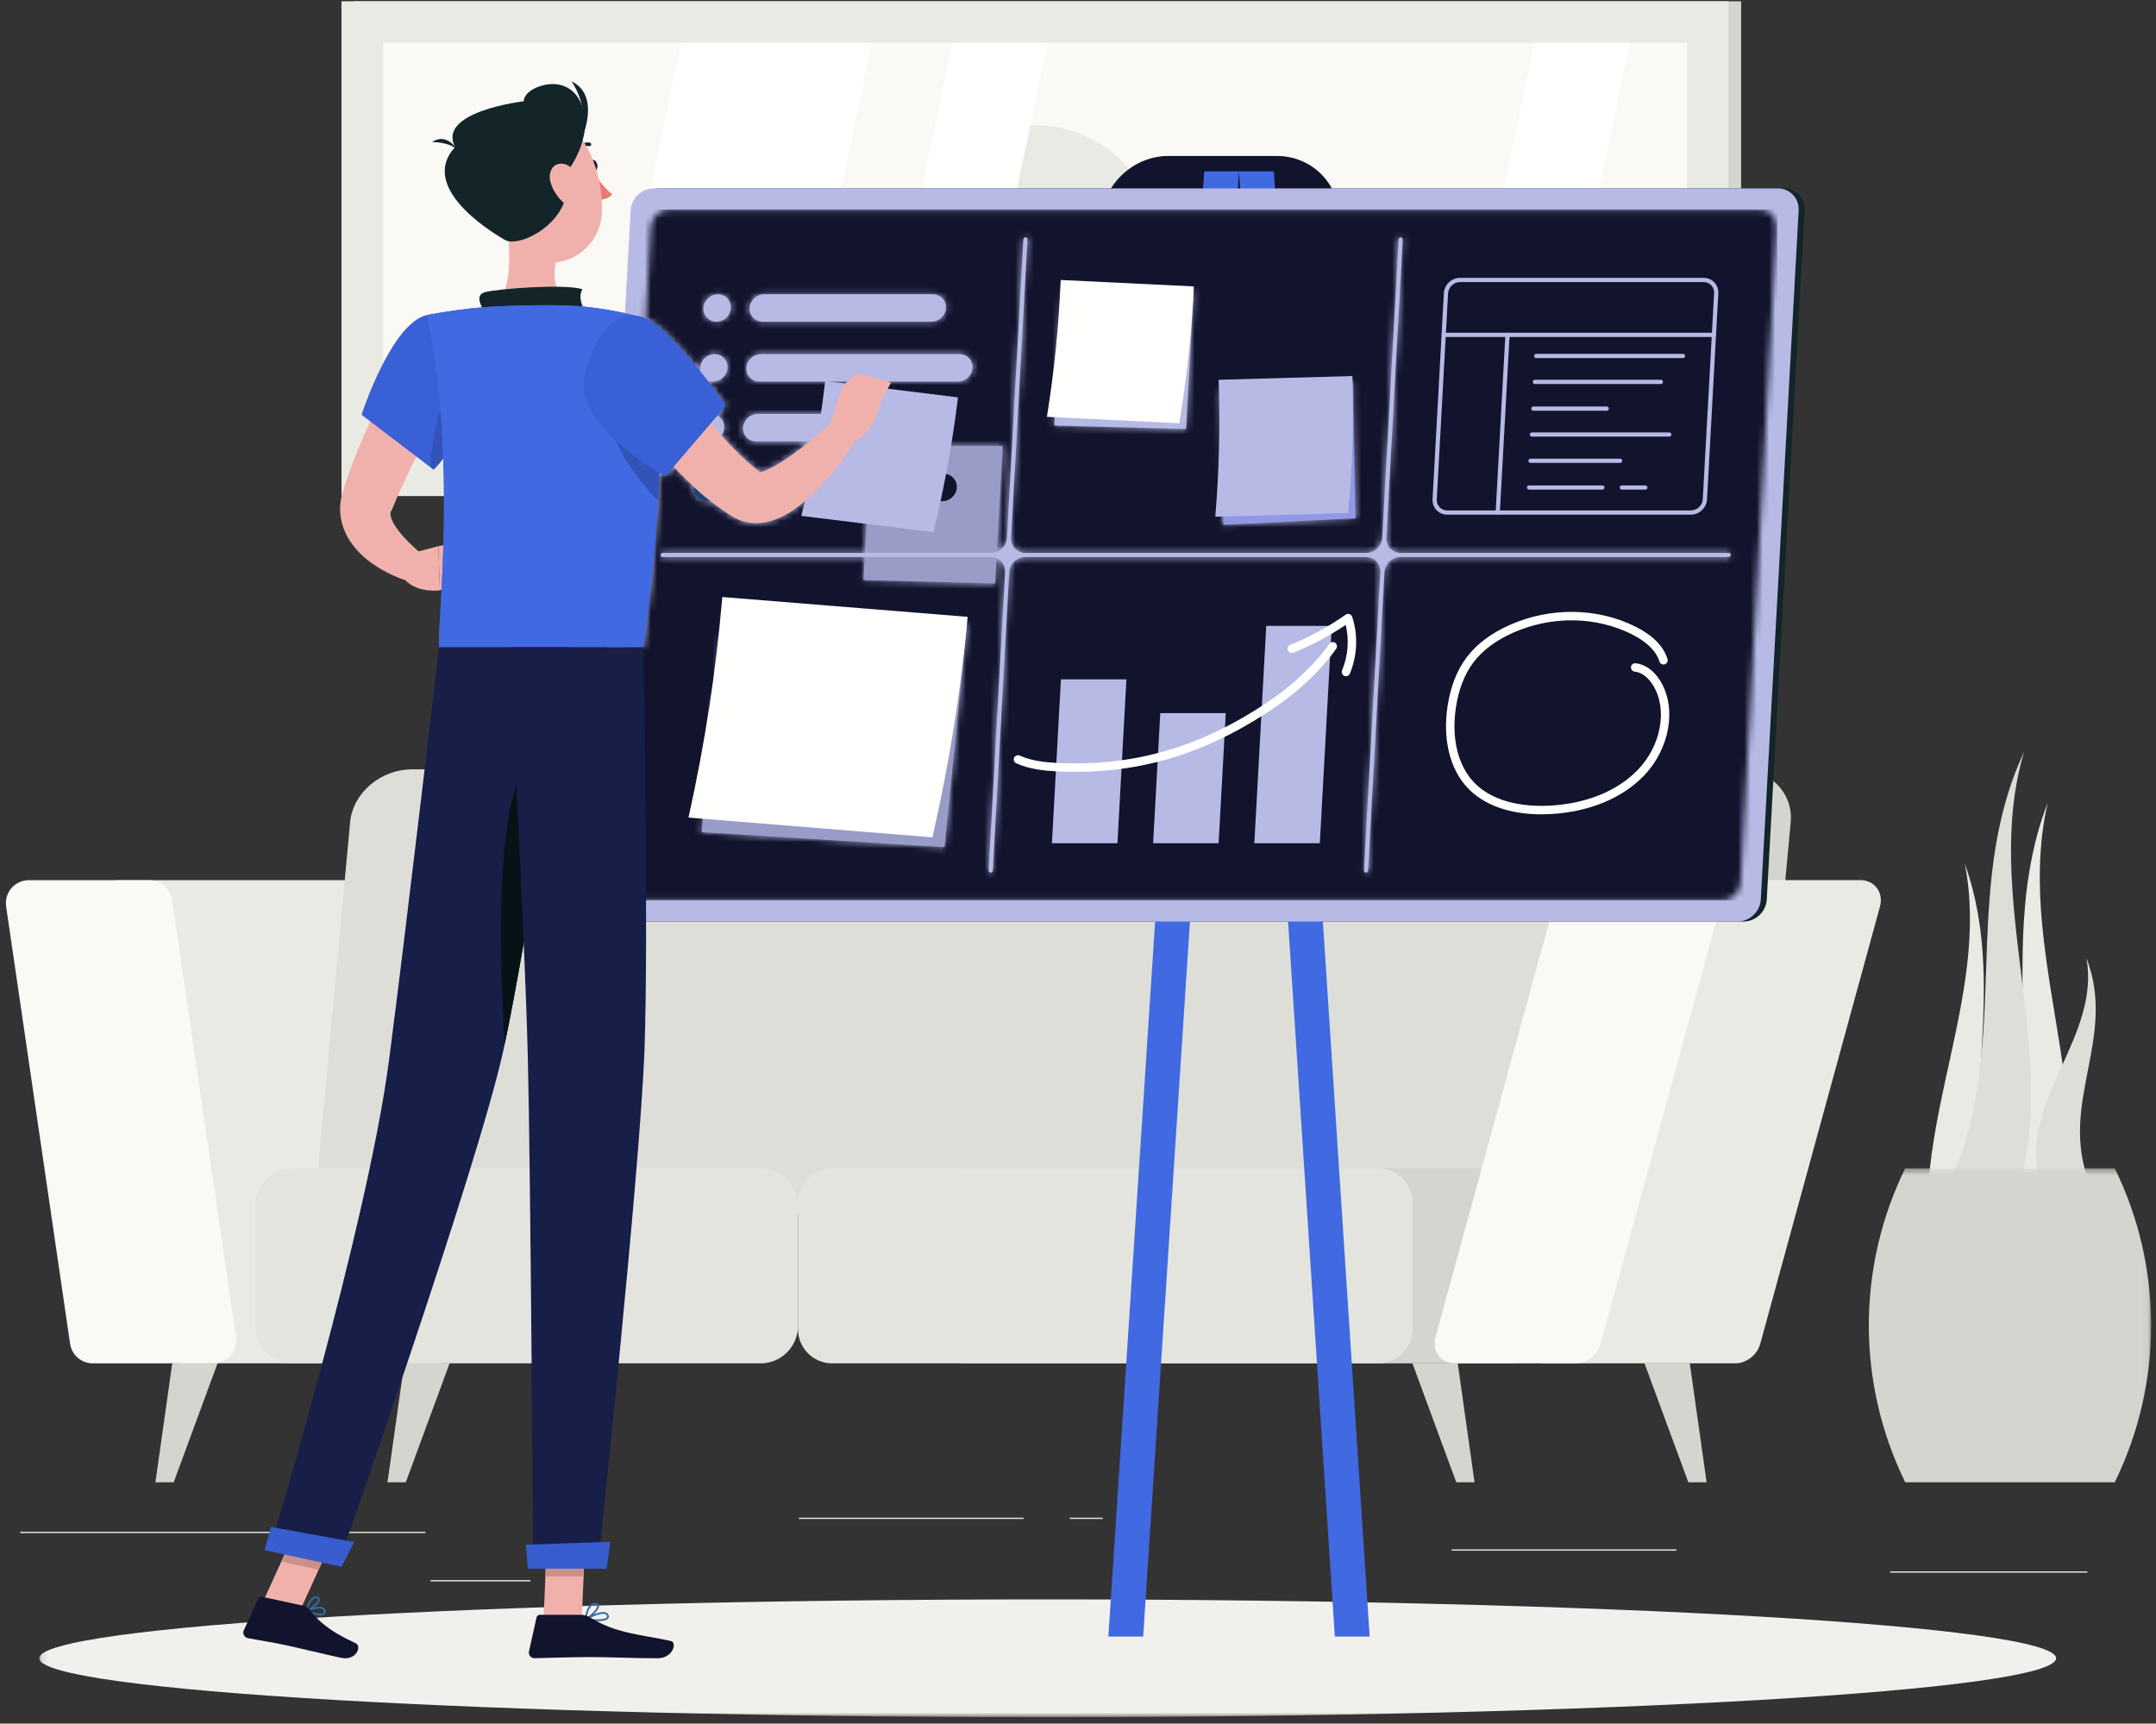 <?xml version="1.0" encoding="UTF-8"?>
<svg width="349px" height="279px" viewBox="0 0 349 279" version="1.1" xmlns="http://www.w3.org/2000/svg" xmlns:xlink="http://www.w3.org/1999/xlink">
    <rect x="0" y="0" width="349" height="279" fill="#333333" stroke="none"/>
    <title>2953996</title>
    <defs>
        <polygon id="path-1" points="0.093 0.401 341.958 0.401 341.958 89.193 0.093 89.193"></polygon>
        <path d="M179.888,111.953 L3.349,111.953 C1.779,111.953 0.571,110.676 0.658,109.105 L2.751,70.981 C3.64,70.981 4.488,70.981 5.283,70.981 C6.873,59.213 7.625,49.967 7.865,42.724 C8.477,43.091 8.844,43.289 8.844,43.289 L10.167,41.738 C11.199,42.849 12.275,43.933 13.413,44.981 C13.408,45.027 13.403,45.073 13.401,45.12 C13.334,46.341 14.279,47.341 15.501,47.341 C15.697,47.341 15.89,47.314 16.074,47.266 C16.115,47.299 16.157,47.332 16.198,47.365 C17.069,48.051 17.986,48.709 18.95,49.333 L19.68,49.796 C20.148,50.083 20.748,50.383 21.316,50.551 C22.085,50.796 22.838,50.889 23.529,50.889 C23.883,50.889 24.22,50.865 24.535,50.824 C26.398,50.55 27.666,49.89 28.783,49.247 C29.893,48.592 30.815,47.857 31.677,47.117 C34.944,44.223 37.355,41.083 39.532,37.624 C40.596,37.453 41.457,36.532 41.518,35.432 C41.585,34.21 40.641,33.21 39.419,33.21 L23.754,33.21 C22.532,33.21 21.478,34.21 21.411,35.432 C21.344,36.653 22.288,37.653 23.511,37.653 L32.197,37.653 C30.555,38.971 28.896,40.202 27.267,41.212 C26.532,41.665 25.79,42.041 25.137,42.318 C24.79,42.468 24.45,42.569 24.192,42.618 L23.81,42.331 C23.138,41.817 22.472,41.259 21.82,40.657 C20.475,39.441 19.179,38.096 17.926,36.673 C18.186,36.318 18.351,35.89 18.376,35.432 C18.424,34.563 17.96,33.806 17.249,33.441 L18.589,31.871 C18.589,31.871 17.444,30.136 15.593,27.734 C15.882,27.882 16.212,27.965 16.565,27.965 C17.786,27.965 18.841,26.965 18.909,25.744 C18.975,24.522 18.031,23.523 16.809,23.523 C15.587,23.523 14.532,24.522 14.466,25.744 C14.453,25.961 14.474,26.171 14.522,26.37 C12.875,24.316 10.841,21.969 8.632,19.85 C7.592,18.852 6.605,18.174 5.675,17.765 L6.488,2.962 C6.575,1.392 7.922,0.115 9.493,0.115 L186.032,0.115 C187.602,0.115 188.809,1.392 188.722,2.962 L182.892,109.105 C182.806,110.676 181.458,111.953 179.888,111.953 L179.888,111.953 Z M67.06,56.375 L122.283,56.375 C123.619,56.375 124.643,57.459 124.569,58.795 L121.915,107.11 C121.905,107.298 122.05,107.451 122.238,107.451 C122.427,107.451 122.588,107.298 122.599,107.11 L125.253,58.795 C125.326,57.459 126.469,56.375 127.805,56.375 L180.945,56.375 C181.134,56.375 181.295,56.223 181.306,56.033 C181.316,55.845 181.171,55.692 180.983,55.692 L127.843,55.692 C126.507,55.692 125.483,54.609 125.556,53.273 L128.21,4.958 C128.221,4.77 128.076,4.616 127.887,4.616 C127.698,4.616 127.537,4.77 127.526,4.958 L124.873,53.273 C124.799,54.609 123.657,55.692 122.32,55.692 L67.098,55.692 C65.761,55.692 64.738,54.609 64.811,53.273 L67.465,4.958 C67.475,4.77 67.331,4.616 67.142,4.616 C66.953,4.616 66.792,4.77 66.781,4.958 L64.128,53.273 C64.072,54.281 63.407,55.146 62.51,55.509 L63.45,38.378 L42.105,38.378 L41.857,42.898 L38.26,42.898 C37.038,42.898 35.983,43.898 35.916,45.12 C35.849,46.341 36.794,47.341 38.015,47.341 L41.613,47.341 L41.154,55.692 L8.435,55.692 C8.247,55.692 8.085,55.845 8.074,56.033 C8.065,56.223 8.209,56.375 8.398,56.375 L41.117,56.375 L40.913,60.086 L62.227,60.656 L62.451,56.558 C63.309,56.921 63.879,57.785 63.825,58.795 L61.17,107.11 C61.16,107.298 61.305,107.451 61.493,107.451 C61.682,107.451 61.844,107.298 61.854,107.11 L64.507,58.795 C64.581,57.459 65.724,56.375 67.06,56.375 L67.06,56.375 Z M18.249,65.85 L14.713,100.904 L54.024,103.329 L57.652,67.356 L18.249,65.85 L18.249,65.85 Z M120.073,27.875 L98.7,29.504 L99.169,51.149 L120.553,50.088 L120.073,27.875 L120.073,27.875 Z M72.997,13.373 L71.804,35.081 L93.118,35.65 L94.341,13.373 L72.997,13.373 L72.997,13.373 Z M24.287,23.523 C23.065,23.523 22.01,24.522 21.943,25.744 C21.876,26.965 22.82,27.965 24.043,27.965 L56.225,27.965 C57.447,27.965 58.501,26.965 58.568,25.744 C58.636,24.522 57.691,23.523 56.469,23.523 L24.287,23.523 L24.287,23.523 Z M24.819,13.835 C23.597,13.835 22.543,14.835 22.475,16.056 C22.408,17.278 23.353,18.277 24.575,18.277 L51.916,18.277 C53.137,18.277 54.192,17.278 54.259,16.056 C54.326,14.835 53.381,13.835 52.16,13.835 L24.819,13.835 L24.819,13.835 Z M17.341,13.835 C16.119,13.835 15.065,14.835 14.998,16.056 C14.931,17.278 15.875,18.277 17.097,18.277 C18.319,18.277 19.374,17.278 19.441,16.056 C19.507,14.835 18.563,13.835 17.341,13.835 L17.341,13.835 Z M23.876,42.655 C23.819,42.655 23.776,42.649 23.752,42.636 C23.711,42.616 23.748,42.591 23.845,42.591 C23.89,42.591 23.949,42.596 24.019,42.61 C24.044,42.616 24.074,42.624 24.106,42.633 C24.015,42.648 23.937,42.655 23.876,42.655 L23.876,42.655 Z" id="path-3"></path>
    </defs>
    <g id="Page-1" stroke="none" stroke-width="1" fill="none" fill-rule="evenodd">
        <g id="Mobile" transform="translate(-33, -150)">
            <g id="2953996" transform="translate(33, 150)">
                <polygon id="Fill-4" fill="#E4E4DE" points="3.273 248.16 68.866 248.16 68.866 247.949 3.273 247.949"></polygon>
                <polygon id="Fill-5" fill="#E4E4DE" points="305.979 254.563 337.889 254.563 337.889 254.353 305.979 254.353"></polygon>
                <polygon id="Fill-6" fill="#E4E4DE" points="69.708 255.978 85.867 255.978 85.867 255.767 69.708 255.767"></polygon>
                <polygon id="Fill-7" fill="#E4E4DE" points="129.316 245.875 165.681 245.875 165.681 245.665 129.316 245.665"></polygon>
                <polygon id="Fill-8" fill="#E4E4DE" points="173.177 245.875 178.509 245.875 178.509 245.665 173.177 245.665"></polygon>
                <polygon id="Fill-9" fill="#E4E4DE" points="234.977 251.009 271.367 251.009 271.367 250.798 234.977 250.798"></polygon>
                <path d="M70.97,220.684 L29.605,220.684 C27.76,220.684 26.196,219.332 25.928,217.507 L15.574,146.725 C15.247,144.483 16.985,142.472 19.25,142.472 L60.616,142.472 C62.46,142.472 64.025,143.824 64.292,145.649 L74.646,216.432 C74.974,218.674 73.236,220.684 70.97,220.684" id="Fill-12" fill="#EAEAE5"></path>
                <path d="M34.525,220.684 L15.02,220.684 C13.177,220.684 11.611,219.332 11.345,217.507 L0.991,146.725 C0.662,144.483 2.401,142.472 4.666,142.472 L24.17,142.472 C26.015,142.472 27.579,143.824 27.846,145.649 L38.201,216.432 C38.529,218.674 36.791,220.684 34.525,220.684" id="Fill-13" fill="#FAF9F6"></path>
                <path d="M281.415,124.533 L80.36,124.533 C75.253,124.533 70.759,128.361 70.322,133.085 L65.262,187.736 C64.824,192.459 68.61,196.288 73.716,196.288 L274.771,196.288 C279.877,196.288 284.371,192.459 284.808,187.736 L289.869,133.085 C290.306,128.361 286.522,124.533 281.415,124.533" id="Fill-14" fill="#D4D5CF"></path>
                <path d="M267.768,124.533 L66.712,124.533 C61.606,124.533 57.112,128.361 56.675,133.085 L51.615,187.736 C51.178,192.459 54.962,196.288 60.068,196.288 L261.124,196.288 C266.23,196.288 270.724,192.459 271.162,187.736 L276.222,133.085 C276.659,128.361 272.874,124.533 267.768,124.533" id="Fill-15" fill="#DDDED8"></path>
                <path d="M41.33,214.627 L41.33,195.17 C41.33,191.824 44.042,189.112 47.387,189.112 L123.113,189.112 C126.458,189.112 129.17,191.824 129.17,195.17 L129.17,214.627 C129.17,217.972 126.458,220.684 123.113,220.684 L47.387,220.684 C44.042,220.684 41.33,217.972 41.33,214.627" id="Fill-16" fill="#E4E4DE"></path>
                <path d="M150.827,215.141 L150.827,194.655 C150.827,191.594 153.309,189.112 156.37,189.112 L244.75,189.112 C247.811,189.112 250.293,191.594 250.293,194.655 L250.293,215.141 C250.293,218.202 247.811,220.684 244.75,220.684 L156.37,220.684 C153.309,220.684 150.827,218.202 150.827,215.141" id="Fill-17" fill="#D4D5CF"></path>
                <path d="M129.17,215.141 L129.17,194.655 C129.17,191.594 131.652,189.112 134.713,189.112 L223.093,189.112 C226.155,189.112 228.636,191.594 228.636,194.655 L228.636,215.141 C228.636,218.202 226.155,220.684 223.093,220.684 L134.713,220.684 C131.652,220.684 129.17,218.202 129.17,215.141" id="Fill-18" fill="#E4E4DE"></path>
                <path d="M280.861,220.684 L250.088,220.684 C247.823,220.684 246.341,218.674 246.955,216.432 L266.336,145.649 C266.835,143.824 268.573,142.471 270.416,142.471 L301.189,142.471 C303.455,142.471 304.936,144.483 304.322,146.725 L284.942,217.507 C284.443,219.332 282.705,220.684 280.861,220.684" id="Fill-19" fill="#EAEAE5"></path>
                <path d="M255.008,220.684 L235.504,220.684 C233.239,220.684 231.757,218.674 232.371,216.432 L251.751,145.649 C252.251,143.824 253.989,142.471 255.833,142.471 L275.337,142.471 C277.602,142.471 279.084,144.483 278.47,146.725 L259.09,217.507 C258.59,219.332 256.853,220.684 255.008,220.684" id="Fill-20" fill="#FAF9F6"></path>
                <polyline id="Fill-21" fill="#D4D5CF" points="238.69 239.931 235.73 239.931 228.636 220.684 235.969 220.684 238.69 239.931"></polyline>
                <polyline id="Fill-22" fill="#D4D5CF" points="276.256 239.931 273.296 239.931 266.202 220.684 273.535 220.684 276.256 239.931"></polyline>
                <polyline id="Fill-23" fill="#D4D5CF" points="62.724 239.931 65.684 239.931 72.777 220.684 65.445 220.684 62.724 239.931"></polyline>
                <polyline id="Fill-24" fill="#D4D5CF" points="25.158 239.931 28.118 239.931 35.212 220.684 27.879 220.684 25.158 239.931"></polyline>
                <polygon id="Fill-25" fill="#D4D5CF" points="57.333 80.285 281.842 80.285 281.842 0.209 57.333 0.209"></polygon>
                <polygon id="Fill-26" fill="#EAEAE5" points="55.275 80.285 279.784 80.285 279.784 0.209 55.275 0.209"></polygon>
                <polygon id="Fill-27" fill="#FAF9F6" points="62.011 73.55 273.048 73.55 273.048 6.944 62.011 6.944"></polygon>
                <path d="M187.502,40.247 C187.502,51.277 178.56,60.219 167.529,60.219 C156.499,60.219 147.557,51.277 147.557,40.247 C147.557,29.216 156.499,20.274 167.529,20.274 C178.56,20.274 187.502,29.216 187.502,40.247" id="Fill-28" fill="#EAEAE5"></path>
                <polyline id="Fill-29" fill="#FFFFFE" points="96.269 73.55 110.256 6.944 141.127 6.944 127.139 73.55 96.269 73.55"></polyline>
                <polyline id="Fill-30" fill="#FFFFFE" points="140.165 73.55 154.153 6.944 169.588 6.944 155.601 73.55 140.165 73.55"></polyline>
                <polyline id="Fill-31" fill="#FFFFFE" points="234.411 73.55 248.398 6.944 263.833 6.944 249.847 73.55 234.411 73.55"></polyline>
                <path d="M331.471,129.945 C326.233,152.646 339.047,176.094 333.808,198.794 C332.079,198.723 330.35,198.651 328.621,198.579 C326.892,198.507 325.163,198.436 323.433,198.364 C332.13,175.807 322.774,152.502 331.471,129.945" id="Fill-32" fill="#EAEAE5"></path>
                <path d="M318.047,139.79 C322.339,161.494 308.563,183.195 312.855,204.898 C314.586,204.898 316.317,204.898 318.047,204.898 C319.778,204.898 321.509,204.898 323.239,204.898 C315.486,183.195 325.8,161.494 318.047,139.79" id="Fill-33" fill="#EAEAE5"></path>
                <path d="M327.629,121.745 C320.764,144.889 333.527,169.867 326.661,193.012 C324.78,192.837 322.9,192.661 321.02,192.485 C319.14,192.31 317.259,192.134 315.379,191.958 C326.006,169.164 317.003,144.538 327.629,121.745" id="Fill-34" fill="#DDDED8"></path>
                <path d="M337.744,155.073 C339.959,167.588 327.61,177.43 329.824,189.945 C331.22,190.201 332.615,190.457 334.01,190.713 C335.405,190.969 336.801,191.225 338.196,191.481 C333.19,178.454 342.75,168.1 337.744,155.073" id="Fill-35" fill="#DDDED8"></path>
                <g id="Group-39" transform="translate(6.254, 188.711)">
                    <mask id="mask-2" fill="white">
                        <use xlink:href="#path-1"></use>
                    </mask>
                    <g id="Clip-37"></g>
                    <path d="M336.068,0.401 C324.762,0.401 313.456,0.401 302.15,0.401 C294.297,16.431 294.297,35.191 302.15,51.22 C313.456,51.22 324.762,51.22 336.068,51.22 C343.921,35.191 343.921,16.431 336.068,0.401" id="Fill-36" fill="#D4D5CF" mask="url(#mask-2)"></path>
                    <path d="M326.573,79.71 C326.573,84.975 253.488,89.244 163.333,89.244 C73.178,89.244 0.093,84.975 0.093,79.71 C0.093,74.445 73.178,70.177 163.333,70.177 C253.488,70.177 326.573,74.445 326.573,79.71" id="Fill-38" fill="#F1F0EC" mask="url(#mask-2)"></path>
                </g>
                <path d="M282.234,149.169 L100.296,149.169 C98.336,149.169 96.818,147.563 96.926,145.602 L103.054,34.06 C103.161,32.098 104.855,30.494 106.815,30.494 L288.753,30.494 C290.714,30.494 292.231,32.098 292.123,34.06 L285.996,145.602 C285.889,147.563 284.195,149.169 282.234,149.169" id="Fill-40" fill="#132529"></path>
                <path d="M205.701,49.463 L188.115,49.463 C182.25,49.463 177.716,44.672 178.037,38.816 L178.216,35.562 C178.527,29.889 183.431,25.247 189.114,25.247 L206.689,25.247 C212.559,25.247 217.099,30.043 216.777,35.905 L216.599,39.148 C216.287,44.821 211.383,49.463 205.701,49.463" id="Fill-41" fill="#12142D"></path>
                <polyline id="Fill-42" fill="#4169E2" points="221.711 264.906 216.076 264.906 200.564 27.732 206.199 27.732 221.711 264.906"></polyline>
                <polyline id="Fill-43" fill="#4169E2" points="179.416 264.906 185.051 264.906 200.564 27.732 194.929 27.732 179.416 264.906"></polyline>
                <path d="M281.266,149.169 L99.328,149.169 C97.367,149.169 95.85,147.563 95.957,145.602 L102.085,34.06 C102.192,32.098 103.886,30.494 105.847,30.494 L287.785,30.494 C289.745,30.494 291.263,32.098 291.155,34.06 L285.027,145.602 C284.919,147.563 283.226,149.169 281.266,149.169" id="Fill-44" fill="#B7BAE5"></path>
                <g id="Group-47" transform="translate(98.866, 33.797)">
                    <mask id="mask-4" fill="white">
                        <use xlink:href="#path-3"></use>
                    </mask>
                    <g id="Clip-46"></g>
                    <polygon id="Fill-45" fill="#12142D" mask="url(#mask-4)" points="0.571 111.953 188.809 111.953 188.809 0.115 0.571 0.115"></polygon>
                </g>
                <path d="M221.104,141.249 C220.916,141.249 220.771,141.095 220.781,140.907 L223.435,92.592 C223.509,91.256 222.485,90.173 221.149,90.173 L165.926,90.173 C164.59,90.173 163.447,91.256 163.373,92.592 L160.72,140.907 C160.71,141.095 160.548,141.249 160.359,141.249 C160.171,141.249 160.026,141.095 160.035,140.907 L162.691,92.592 C162.745,91.583 162.175,90.718 161.317,90.355 L161.375,89.306 C162.273,88.943 162.938,88.079 162.994,87.07 L165.647,38.755 C165.658,38.567 165.819,38.414 166.008,38.414 C166.197,38.414 166.341,38.567 166.331,38.755 L163.677,87.07 C163.604,88.406 164.627,89.489 165.964,89.489 L221.186,89.489 C222.523,89.489 223.665,88.406 223.739,87.07 L226.392,38.755 C226.403,38.567 226.564,38.414 226.753,38.414 C226.942,38.414 227.087,38.567 227.076,38.755 L224.422,87.07 C224.349,88.406 225.373,89.489 226.709,89.489 L279.849,89.489 C280.037,89.489 280.182,89.642 280.172,89.831 C280.161,90.02 280,90.173 279.811,90.173 L226.671,90.173 C225.335,90.173 224.192,91.256 224.119,92.592 L221.464,140.907 C221.454,141.095 221.293,141.249 221.104,141.249 M139.983,90.173 L107.264,90.173 C107.075,90.173 106.931,90.02 106.941,89.831 C106.951,89.642 107.113,89.489 107.301,89.489 L140.02,89.489 L139.983,90.173" id="Fill-48" fill="#B7BAE5"></path>
                <polyline id="Fill-49" fill="#B7BAE5" points="191.984 69.448 170.67 68.879 171.863 47.17 193.207 47.17 191.984 69.448"></polyline>
                <path d="M190.893,68.515 C183.752,68.167 176.611,67.819 169.469,67.471 C170.654,60.092 171.398,52.695 171.697,45.319 C178.882,45.667 186.064,46.014 193.247,46.363 C192.906,53.741 192.12,61.139 190.893,68.515" id="Fill-50" fill="#FFFFFE"></path>
                <polyline id="Fill-51" fill="#9298E6" points="198.035 84.947 197.566 63.302 218.939 61.673 219.419 83.885 198.035 84.947"></polyline>
                <path d="M218.256,83.041 C211.079,83.242 203.903,83.441 196.725,83.641 C197.347,76.224 197.525,68.823 197.259,61.476 C204.48,61.273 211.698,61.071 218.916,60.868 C219.139,68.219 218.919,75.624 218.256,83.041" id="Fill-52" fill="#B7BAE5"></path>
                <polyline id="Fill-53" fill="#999CC7" points="152.89 137.126 113.579 134.701 117.115 99.648 156.518 101.153 152.89 137.126"></polyline>
                <path d="M150.934,135.539 C137.774,134.472 124.612,133.404 111.449,132.338 C114.091,120.478 115.918,108.558 116.924,96.64 C130.165,97.709 143.404,98.779 156.641,99.849 C155.558,111.767 153.653,123.686 150.934,135.539" id="Fill-54" fill="#FFFFFE"></path>
                <path d="M115.963,52.075 C114.741,52.075 113.797,51.075 113.864,49.854 C113.931,48.632 114.985,47.632 116.207,47.632 C117.429,47.632 118.373,48.632 118.307,49.854 C118.24,51.075 117.185,52.075 115.963,52.075" id="Fill-55" fill="#B7BAE5"></path>
                <path d="M150.782,52.075 L123.441,52.075 C122.219,52.075 121.274,51.075 121.341,49.854 C121.409,48.632 122.463,47.632 123.685,47.632 L151.026,47.632 C152.247,47.632 153.192,48.632 153.125,49.854 C153.058,51.075 152.003,52.075 150.782,52.075" id="Fill-56" fill="#B7BAE5"></path>
                <path d="M115.431,61.763 C115.078,61.763 114.748,61.679 114.459,61.531 C114.124,61.097 113.766,60.639 113.387,60.167 C113.34,59.968 113.319,59.758 113.332,59.541 C113.398,58.319 114.453,57.32 115.675,57.32 C116.897,57.32 117.841,58.319 117.775,59.541 C117.707,60.762 116.652,61.763 115.431,61.763" id="Fill-57" fill="#B7BAE5"></path>
                <path d="M155.091,61.763 L122.909,61.763 C121.686,61.763 120.742,60.762 120.809,59.541 C120.876,58.319 121.93,57.32 123.153,57.32 L155.335,57.32 C156.557,57.32 157.502,58.319 157.434,59.541 C157.367,60.762 156.313,61.763 155.091,61.763" id="Fill-58" fill="#B7BAE5"></path>
                <path d="M116.792,70.471 C116.212,69.812 115.642,69.138 115.08,68.451 L116.114,67.238 C116.826,67.603 117.29,68.36 117.242,69.229 C117.217,69.688 117.052,70.115 116.792,70.471" id="Fill-59" fill="#B7BAE5"></path>
                <path d="M131.063,71.451 L122.377,71.451 C121.154,71.451 120.21,70.45 120.277,69.229 C120.344,68.007 121.398,67.007 122.62,67.007 L138.285,67.007 C139.507,67.007 140.451,68.007 140.384,69.229 C140.323,70.329 139.462,71.25 138.398,71.421 C138.479,71.293 138.559,71.165 138.639,71.036 L135.026,68.118 C133.733,69.239 132.404,70.374 131.063,71.451" id="Fill-60" fill="#B7BAE5"></path>
                <path d="M140.479,81.138 L136.881,81.138 C135.66,81.138 134.715,80.138 134.782,78.917 C134.849,77.695 135.904,76.695 137.126,76.695 L140.723,76.695 L140.479,81.138" id="Fill-61" fill="#154C84"></path>
                <path d="M114.367,81.138 C113.145,81.138 112.2,80.138 112.267,78.917 C112.269,78.871 112.274,78.824 112.279,78.779 C113.13,79.562 114.015,80.325 114.94,81.064 C114.756,81.112 114.563,81.138 114.367,81.138" id="Fill-62" fill="#1A477A"></path>
                <polyline id="Fill-63" fill="#B7BAE5" points="182.339 109.965 171.736 109.965 170.279 136.493 180.881 136.493 182.339 109.965"></polyline>
                <polyline id="Fill-64" fill="#B7BAE5" points="198.419 115.434 187.818 115.434 186.661 136.493 197.263 136.493 198.419 115.434"></polyline>
                <polyline id="Fill-65" fill="#B7BAE5" points="215.577 101.308 204.975 101.308 203.042 136.493 213.644 136.493 215.577 101.308"></polyline>
                <path d="M174.096,124.934 C173.046,124.934 171.988,124.906 170.918,124.851 C169.066,124.756 166.664,124.522 164.503,123.551 C164.16,123.397 164.006,122.992 164.161,122.647 C164.315,122.303 164.72,122.15 165.064,122.304 C167.017,123.183 169.255,123.397 170.988,123.486 C183.708,124.141 194.847,120.827 206.058,113.061 C208.731,111.209 212.722,107.784 215.174,104.223 C215.388,103.912 215.814,103.835 216.125,104.048 C216.436,104.262 216.514,104.688 216.3,104.999 C213.747,108.707 209.737,112.175 206.837,114.184 C196.307,121.479 185.825,124.934 174.096,124.934" id="Fill-66" fill="#FFFFFE"></path>
                <path d="M217.879,109.461 C217.792,109.461 217.704,109.444 217.618,109.409 C217.269,109.265 217.103,108.866 217.247,108.516 C218.215,106.172 218.419,103.537 217.836,101.153 C215.17,102.945 212.325,104.456 209.366,105.65 C209.016,105.79 208.618,105.621 208.476,105.271 C208.336,104.921 208.505,104.523 208.855,104.382 C212.01,103.109 215.031,101.464 217.835,99.494 C218.011,99.371 218.236,99.337 218.44,99.404 C218.646,99.472 218.807,99.631 218.876,99.835 C219.857,102.746 219.724,106.101 218.511,109.038 C218.402,109.302 218.147,109.461 217.879,109.461" id="Fill-67" fill="#FFFFFE"></path>
                <path d="M236.337,45.661 C235.328,45.661 234.462,46.482 234.407,47.491 L232.575,80.832 C232.548,81.313 232.71,81.764 233.03,82.102 C233.349,82.439 233.789,82.625 234.268,82.625 L273.708,82.625 C274.716,82.625 275.583,81.804 275.638,80.794 L277.469,47.454 C277.495,46.973 277.335,46.521 277.015,46.184 C276.696,45.847 276.255,45.661 275.775,45.661 L236.337,45.661 Z M273.708,83.308 L234.268,83.308 C233.599,83.308 232.983,83.046 232.534,82.572 C232.083,82.096 231.856,81.464 231.893,80.794 L233.724,47.454 C233.799,46.089 234.971,44.977 236.337,44.977 L275.775,44.977 C276.445,44.977 277.061,45.239 277.511,45.714 C277.961,46.19 278.189,46.821 278.152,47.491 L276.32,80.832 C276.246,82.197 275.073,83.308 273.708,83.308 L273.708,83.308 Z" id="Fill-68" fill="#B7BAE5"></path>
                <path d="M277.442,54.544 L233.696,54.544 C233.507,54.544 233.354,54.391 233.354,54.202 C233.354,54.013 233.507,53.86 233.696,53.86 L277.442,53.86 C277.63,53.86 277.782,54.013 277.782,54.202 C277.782,54.391 277.63,54.544 277.442,54.544" id="Fill-69" fill="#B7BAE5"></path>
                <path d="M242.444,83.308 L242.425,83.307 C242.237,83.297 242.092,83.137 242.103,82.948 L243.683,54.183 C243.693,53.994 243.852,53.848 244.043,53.86 C244.232,53.87 244.376,54.032 244.366,54.221 L242.785,82.985 C242.775,83.168 242.625,83.308 242.444,83.308" id="Fill-70" fill="#B7BAE5"></path>
                <path d="M272.43,57.961 L248.681,57.961 C248.492,57.961 248.339,57.808 248.339,57.62 C248.339,57.43 248.492,57.278 248.681,57.278 L272.43,57.278 C272.619,57.278 272.772,57.43 272.772,57.62 C272.772,57.808 272.619,57.961 272.43,57.961" id="Fill-71" fill="#B7BAE5"></path>
                <path d="M268.852,62.155 L248.45,62.155 C248.261,62.155 248.109,62.002 248.109,61.813 C248.109,61.625 248.261,61.471 248.45,61.471 L268.852,61.471 C269.041,61.471 269.194,61.625 269.194,61.813 C269.194,62.002 269.041,62.155 268.852,62.155" id="Fill-72" fill="#B7BAE5"></path>
                <path d="M260.088,66.483 L248.212,66.483 C248.024,66.483 247.871,66.33 247.871,66.141 C247.871,65.953 248.024,65.8 248.212,65.8 L260.088,65.8 C260.276,65.8 260.429,65.953 260.429,66.141 C260.429,66.33 260.276,66.483 260.088,66.483" id="Fill-73" fill="#B7BAE5"></path>
                <path d="M262.245,74.93 L247.749,74.93 C247.56,74.93 247.407,74.777 247.407,74.588 C247.407,74.4 247.56,74.247 247.749,74.247 L262.245,74.247 C262.433,74.247 262.587,74.4 262.587,74.588 C262.587,74.777 262.433,74.93 262.245,74.93" id="Fill-74" fill="#B7BAE5"></path>
                <path d="M259.386,79.259 L247.51,79.259 C247.322,79.259 247.168,79.105 247.168,78.917 C247.168,78.728 247.322,78.575 247.51,78.575 L259.386,78.575 C259.574,78.575 259.727,78.728 259.727,78.917 C259.727,79.105 259.574,79.259 259.386,79.259" id="Fill-75" fill="#B7BAE5"></path>
                <path d="M266.337,79.259 L262.533,79.259 C262.343,79.259 262.191,79.105 262.191,78.917 C262.191,78.728 262.343,78.575 262.533,78.575 L266.337,78.575 C266.526,78.575 266.679,78.728 266.679,78.917 C266.679,79.105 266.526,79.259 266.337,79.259" id="Fill-76" fill="#B7BAE5"></path>
                <path d="M270.22,70.677 L247.982,70.677 C247.793,70.677 247.641,70.524 247.641,70.335 C247.641,70.146 247.793,69.993 247.982,69.993 L270.22,69.993 C270.409,69.993 270.562,70.146 270.562,70.335 C270.562,70.524 270.409,70.677 270.22,70.677" id="Fill-77" fill="#B7BAE5"></path>
                <path d="M249.49,131.813 C244.338,131.813 240.116,130.29 237.494,127.458 C234.694,124.435 233.533,119.68 234.307,114.412 C234.781,111.186 235.836,108.479 237.441,106.366 C239.052,104.246 241.383,102.498 244.368,101.171 C250.955,98.241 258.58,98.343 264.765,101.446 C267.535,102.836 269.272,104.595 269.926,106.673 C270.04,107.033 269.84,107.417 269.479,107.53 C269.119,107.643 268.736,107.443 268.622,107.083 C268.084,105.371 266.58,103.886 264.152,102.668 C258.329,99.747 251.141,99.655 244.924,102.42 C242.151,103.653 240,105.259 238.529,107.194 C237.065,109.12 236.1,111.616 235.66,114.611 C234.946,119.467 235.98,123.812 238.497,126.529 C241.995,130.309 247.786,130.578 250.928,130.406 C256.766,130.082 261.791,128.042 265.074,124.663 C268.913,120.709 269.989,114.795 267.577,110.907 C267.109,110.154 266.105,108.868 264.627,108.721 C264.252,108.683 263.977,108.348 264.015,107.972 C264.052,107.597 264.39,107.325 264.763,107.36 C266.29,107.513 267.702,108.516 268.739,110.187 C271.471,114.593 270.317,121.225 266.054,125.615 C262.531,129.242 257.186,131.428 251.003,131.771 C250.491,131.799 249.986,131.813 249.49,131.813" id="Fill-78" fill="#FFFFFE"></path>
                <path d="M74.719,60.548 L72.291,64.779 L69.911,69.101 C68.345,71.987 66.848,74.898 65.481,77.823 C64.801,79.29 64.153,80.75 63.562,82.217 L63.453,82.482 L63.418,82.546 L63.346,82.662 C63.3,82.736 63.27,82.807 63.232,82.903 C63.168,83.093 63.193,83.417 63.333,83.847 C63.6,84.72 64.391,85.86 65.36,86.921 C66.311,87.989 67.541,89.08 68.648,90.037 L66.675,94.241 C65.672,93.955 64.838,93.666 63.954,93.279 C63.079,92.91 62.23,92.465 61.384,91.961 C59.711,90.928 58.03,89.651 56.638,87.56 C55.962,86.514 55.381,85.219 55.154,83.72 C55.051,82.974 55.014,82.193 55.109,81.432 C55.152,81.049 55.208,80.67 55.302,80.309 L55.44,79.762 L55.544,79.43 C56.085,77.708 56.646,76.005 57.303,74.362 C58.582,71.057 60.024,67.864 61.597,64.756 C62.382,63.201 63.197,61.664 64.055,60.151 C64.919,58.626 65.758,57.153 66.746,55.615 L74.719,60.548" id="Fill-79" fill="#F0B1AD"></path>
                <path d="M66.535,89.561 L70.959,88.411 L71.212,95.554 C71.212,95.554 67.753,96.069 65.633,93.951 L66.535,89.561" id="Fill-80" fill="#F0B1AD"></path>
                <polyline id="Fill-81" fill="#F0B1AD" points="77.228 87.207 76.23 93.478 71.212 95.554 70.959 88.411 77.228 87.207"></polyline>
                <path d="M95.526,26.89 C95.625,27.379 95.966,27.723 96.285,27.658 C96.605,27.592 96.783,27.144 96.684,26.654 C96.584,26.166 96.244,25.823 95.925,25.887 C95.605,25.952 95.427,26.401 95.526,26.89" id="Fill-82" fill="#132529"></path>
                <path d="M95.92,27.732 C95.92,27.732 97.606,30.326 99.106,31.438 C98.405,32.422 96.859,32.351 96.859,32.351 L95.92,27.732" id="Fill-83" fill="#E67C77"></path>
                <path d="M93.185,24.539 L92.985,24.461 C92.866,24.352 92.86,24.166 92.969,24.047 C94.07,22.856 95.404,23.068 95.462,23.078 C95.621,23.105 95.729,23.256 95.701,23.415 C95.674,23.575 95.521,23.682 95.365,23.655 C95.321,23.649 94.277,23.495 93.399,24.445 C93.342,24.507 93.263,24.539 93.185,24.539" id="Fill-84" fill="#132529"></path>
                <path d="M81.6,33.766 C82.487,38.291 83.372,46.582 80.206,49.601 C80.206,49.601 81.443,54.191 89.851,54.191 C99.096,54.191 94.269,49.602 94.269,49.602 C89.223,48.396 89.354,44.653 90.233,41.137 L81.6,33.766" id="Fill-85" fill="#F0B1AD"></path>
                <path d="M78.383,50.44 C77.707,49.183 76.962,47.745 78.502,47.294 C80.195,46.798 91.076,45.878 94.273,46.809 C93.291,48.556 94.954,50.704 94.954,50.704 L78.383,50.44" id="Fill-86" fill="#132529"></path>
                <path d="M51.999,260.398 L52.171,260.454 C52.287,260.51 52.36,260.592 52.393,260.704 C52.472,260.968 52.374,261.051 52.342,261.079 C52.01,261.361 50.774,261.101 49.905,260.752 C50.495,260.544 51.45,260.279 51.999,260.398 Z M50.992,261.386 C51.613,261.52 52.233,261.555 52.532,261.301 C52.658,261.194 52.784,260.991 52.674,260.621 C52.617,260.427 52.489,260.282 52.297,260.19 C51.461,259.792 49.543,260.574 49.461,260.607 L49.371,260.738 L49.453,260.874 C49.746,261.016 50.369,261.252 50.992,261.386 L50.992,261.386 Z" id="Fill-87" fill="#3769A4"></path>
                <path d="M51.237,258.7 L51.301,258.717 C51.482,258.78 51.479,258.869 51.478,258.907 C51.468,259.322 50.481,260.155 49.757,260.493 C49.938,259.999 50.351,259.024 50.88,258.754 C51.002,258.692 51.119,258.674 51.237,258.7 Z M49.486,260.886 L49.558,260.883 C50.257,260.679 51.754,259.617 51.771,258.914 C51.775,258.787 51.73,258.557 51.397,258.44 C51.18,258.365 50.962,258.383 50.747,258.493 C49.921,258.914 49.399,260.628 49.377,260.701 L49.413,260.846 L49.486,260.886 L49.486,260.886 Z" id="Fill-88" fill="#3769A4"></path>
                <path d="M97.638,261.225 C97.741,261.225 97.837,261.235 97.921,261.257 C98.057,261.294 98.15,261.362 98.208,261.463 C98.312,261.645 98.274,261.735 98.237,261.787 C97.949,262.186 96.386,262.195 95.236,262.033 C95.809,261.739 96.915,261.225 97.638,261.225 Z M96.658,262.424 C97.452,262.424 98.218,262.315 98.474,261.958 C98.565,261.833 98.635,261.62 98.463,261.317 C98.366,261.148 98.209,261.033 97.999,260.975 C96.969,260.695 94.808,261.927 94.716,261.98 L94.645,262.131 L94.76,262.25 C95.155,262.329 95.918,262.424 96.658,262.424 L96.658,262.424 Z" id="Fill-89" fill="#3769A4"></path>
                <path d="M96.298,259.745 L96.387,259.75 C96.649,259.776 96.667,259.881 96.672,259.915 C96.739,260.335 95.735,261.385 94.973,261.843 C95.053,261.357 95.273,260.36 95.79,259.936 C95.945,259.808 96.112,259.745 96.298,259.745 Z M94.789,262.253 L94.849,262.24 C95.596,261.905 97.074,260.567 96.962,259.868 C96.935,259.704 96.818,259.5 96.416,259.458 C96.115,259.428 95.843,259.513 95.604,259.71 C94.816,260.356 94.65,262.022 94.643,262.093 L94.704,262.226 L94.789,262.253 L94.789,262.253 Z" id="Fill-90" fill="#3769A4"></path>
                <polyline id="Fill-91" fill="#F0B1AD" points="87.987 262.106 94.173 262.106 94.789 247.783 88.604 247.783 87.987 262.106"></polyline>
                <polyline id="Fill-92" fill="#F0B1AD" points="42.592 259.243 48.637 260.552 54.705 247.211 48.66 245.902 42.592 259.243"></polyline>
                <path d="M49.218,259.945 L42.426,258.474 C42.179,258.421 41.928,258.546 41.822,258.776 L39.465,263.891 C39.22,264.421 39.544,265.044 40.117,265.157 C42.497,265.63 43.679,265.74 46.665,266.386 C48.503,266.785 52.65,267.795 55.188,268.345 C57.67,268.882 58.6,266.456 57.61,266.004 C53.173,263.977 51.319,262.192 50.119,260.529 C49.902,260.229 49.579,260.023 49.218,259.945" id="Fill-93" fill="#12142D"></path>
                <path d="M94.132,261.39 L87.378,261.39 C87.125,261.39 86.906,261.566 86.851,261.813 L85.629,267.31 C85.503,267.88 85.936,268.421 86.519,268.41 C88.956,268.369 92.477,268.226 95.539,268.226 C99.119,268.226 102.212,268.421 106.411,268.421 C108.951,268.421 109.655,265.854 108.593,265.622 C103.754,264.564 99.803,264.45 95.622,261.872 C95.167,261.592 94.666,261.39 94.132,261.39" id="Fill-94" fill="#12142D"></path>
                <path d="M69.132,50.999 C63.335,52.329 58.555,67.127 58.555,67.127 L70.197,76 C70.197,76 74.469,71.972 76.371,64.569 C78.363,56.813 75.06,49.641 69.132,50.999" id="Fill-95" fill="#3769A4"></path>
                <path d="M70.197,76 L70.196,76 C70.238,75.96 70.875,75.349 71.751,74.2 C71.751,74.202 71.751,74.2 71.751,74.202 C70.846,75.388 70.197,76 70.197,76 M69.77,75.675 L58.555,67.127 C58.555,67.127 63.335,52.329 69.132,50.999 C69.299,50.962 69.463,50.93 69.625,50.905 C69.308,50.964 69.132,50.999 69.132,50.999 C70.198,56.203 70.88,61.445 71.298,66.518 C70.267,69.326 69.829,72.602 69.681,75.606 L69.77,75.675" id="Fill-96" fill="#3960D7"></path>
                <path d="M70.193,76.001 L69.77,75.675 L70.196,76 C70.194,76.001 70.193,76.001 70.193,76.001" id="Fill-97" fill="#B1B3AF"></path>
                <path d="M70.196,76 L69.77,75.675 L69.681,75.606 C69.829,72.602 70.267,69.326 71.298,66.518 C71.514,69.133 71.66,71.705 71.751,74.2 C70.875,75.349 70.238,75.96 70.196,76" id="Fill-98" fill="#3253B7"></path>
                <path d="M103.783,51.319 C103.783,51.319 110.366,58.754 104.149,104.778 C94.182,104.778 75.918,104.778 71.067,104.778 C70.839,99.7 74.03,74.927 69.132,50.999 C69.132,50.999 74.803,49.862 80.206,49.601 C84.434,49.397 90.553,49.263 94.269,49.602 C99.168,50.049 103.783,51.319 103.783,51.319" id="Fill-99" fill="#3769A4"></path>
                <path d="M104.149,104.778 C94.182,104.778 75.918,104.778 71.067,104.778 C71.059,104.597 71.056,104.391 71.056,104.161 C71.056,100.785 71.88,92.223 71.88,81.412 C71.88,79.101 71.843,76.689 71.751,74.2 C71.66,71.705 71.514,69.133 71.298,66.518 C70.88,61.445 70.198,56.203 69.132,50.999 C69.132,50.999 74.803,49.862 80.206,49.601 C82.571,49.487 85.527,49.395 88.323,49.395 C90.527,49.395 92.632,49.452 94.269,49.602 C97.958,49.939 101.484,50.741 103.002,51.117 C102.784,51.088 102.569,51.073 102.357,51.073 C98.41,51.073 95.77,56.119 94.683,60.674 C94.562,61.184 94.505,61.694 94.504,62.2 C94.5,65.547 96.972,68.785 99.778,71.381 C101.269,75.238 104.565,79 106.522,81.019 C106.613,79.44 106.681,77.941 106.729,76.52 C106.73,76.521 106.73,76.521 106.731,76.522 C106.491,83.765 105.739,93.011 104.149,104.778" id="Fill-100" fill="#4169E2"></path>
                <path d="M106.522,81.019 C104.565,79 101.269,75.238 99.778,71.381 C102.374,73.784 105.257,75.638 106.729,76.52 C106.681,77.941 106.613,79.44 106.522,81.019" id="Fill-101" fill="#3253B7"></path>
                <polyline id="Fill-102" fill="#BEBFBB" points="88.286 255.17 88.284 255.17 88.6 247.787 88.604 247.787 88.286 255.17"></polyline>
                <polyline id="Fill-103" fill="#CC908A" points="94.471 255.17 88.286 255.17 88.604 247.787 94.788 247.787 94.471 255.17"></polyline>
                <polyline id="Fill-104" fill="#BEBFBB" points="45.531 252.783 45.526 252.782 46.133 251.45 46.136 251.451 45.531 252.783"></polyline>
                <polyline id="Fill-105" fill="#CC908A" points="51.573 254.091 45.531 252.783 46.136 251.451 52.18 252.759 51.573 254.091"></polyline>
                <path d="M79.009,29.168 C80.599,35.097 81.228,38.648 84.887,41.114 C90.389,44.822 97.242,40.566 97.457,34.281 C97.649,28.625 95.018,19.879 88.656,18.684 C82.387,17.507 77.42,23.239 79.009,29.168" id="Fill-106" fill="#F0B1AD"></path>
                <path d="M81.732,38.836 C84.253,40.279 93.444,35.458 91.556,28.15 C91.556,28.15 95.058,23.939 94.662,19.293 C94.267,14.647 91.077,12.875 87.684,13.872 C84.694,14.751 84.781,16.389 84.781,16.389 C84.781,16.389 70.646,18.052 73.664,23.799 C67.91,30.071 78.586,37.036 81.732,38.836" id="Fill-107" fill="#132529"></path>
                <path d="M74.06,24.276 C74.06,24.276 72.376,21.362 69.92,22.994 C71.077,23.011 72.972,23.208 74.06,24.276" id="Fill-108" fill="#132529"></path>
                <path d="M94.212,22.355 C94.212,22.355 97.292,15.402 92.49,13.163 C94.109,15.416 94.99,19.053 94.212,22.355" id="Fill-109" fill="#132529"></path>
                <path d="M89.098,29.417 C89.501,30.973 90.523,32.31 91.593,33.107 C93.203,34.305 94.405,33.126 94.291,31.304 C94.188,29.665 93.227,27.066 91.451,26.58 C89.702,26.101 88.637,27.637 89.098,29.417" id="Fill-110" fill="#F0B1AD"></path>
                <path d="M92.413,104.778 C92.413,104.778 85.394,152.046 81.541,169.754 C77.321,189.146 54.694,253.304 54.694,253.304 L43.622,250.906 C43.622,250.906 59.445,198.622 62.986,171.512 C65.706,150.688 71.067,104.778 71.067,104.778 L92.413,104.778" id="Fill-111" fill="#171E48"></path>
                <polyline id="Fill-112" fill="#375DCE" points="57.345 249.607 55.281 253.611 42.825 250.914 43.875 247.17 57.345 249.607"></polyline>
                <path d="M81.697,169.045 C81.697,169.041 81.697,169.037 81.696,169.034 C82.616,164.714 83.701,158.836 84.823,152.379 C83.701,158.843 82.615,164.727 81.697,169.045" id="Fill-113" fill="#90938F"></path>
                <path d="M81.696,169.034 C80.72,153.463 79.864,123.21 87.977,121.619 C88.193,121.577 88.4,121.556 88.6,121.556 C89.035,121.556 89.436,121.654 89.804,121.838 C88.382,130.97 86.56,142.37 84.823,152.379 C83.701,158.836 82.616,164.714 81.696,169.034" id="Fill-114" fill="#051317"></path>
                <path d="M104.149,104.778 C104.149,104.778 105.001,151.023 104.328,169.884 C103.629,189.503 96.775,253.74 96.775,253.74 L86.299,253.74 C86.299,253.74 85.914,190.649 85.447,171.381 C84.939,150.377 82.403,104.778 82.403,104.778 L104.149,104.778" id="Fill-115" fill="#171E48"></path>
                <path d="M161.093,94.454 L139.779,93.884 L139.983,90.173 L160.404,90.173 C160.731,90.173 161.04,90.237 161.317,90.355 L161.093,94.454 M160.441,89.489 L140.02,89.489 L140.479,81.138 L152.545,81.138 C153.768,81.138 154.822,80.138 154.889,78.917 C154.957,77.695 154.011,76.695 152.79,76.695 L140.723,76.695 L140.971,72.176 L162.316,72.176 L161.375,89.306 C161.084,89.424 160.768,89.489 160.441,89.489" id="Fill-116" fill="#999CC7"></path>
                <path d="M161.317,90.355 C161.04,90.237 160.731,90.173 160.404,90.173 L139.983,90.173 L140.02,89.489 L160.441,89.489 C160.768,89.489 161.084,89.424 161.375,89.306 L161.317,90.355" id="Fill-117" fill="#B7BAE5"></path>
                <path d="M152.545,81.138 L140.479,81.138 L140.723,76.695 L152.79,76.695 C154.011,76.695 154.957,77.695 154.889,78.917 C154.822,80.138 153.768,81.138 152.545,81.138" id="Fill-118" fill="#12142D"></path>
                <path d="M151.096,86.143 C143.972,85.264 136.846,84.384 129.72,83.505 C131.448,76.266 132.733,68.975 133.573,61.673 C140.742,62.554 147.909,63.436 155.075,64.319 C154.194,71.621 152.866,78.908 151.096,86.143" id="Fill-119" fill="#B7BAE5"></path>
                <polyline id="Fill-120" fill="#375DCE" points="98.792 249.566 98.201 253.917 85.456 253.917 85.111 250.035 98.792 249.566"></polyline>
                <path d="M106.834,56.96 C107.784,58.441 108.869,60.105 109.951,61.641 C111.055,63.191 112.157,64.74 113.318,66.23 C115.619,69.212 118.058,72.078 120.686,74.455 C121.338,75.057 122.004,75.614 122.676,76.128 L123.182,76.509 C123.135,76.482 122.975,76.428 122.885,76.407 C122.665,76.365 122.559,76.403 122.618,76.433 C122.745,76.5 123.36,76.394 124.003,76.115 C124.656,75.838 125.398,75.462 126.133,75.009 C129.094,73.174 132.152,70.61 135.026,68.118 L138.639,71.036 C136.397,74.647 133.931,77.912 130.543,80.914 C129.681,81.654 128.759,82.389 127.649,83.044 C126.532,83.687 125.264,84.347 123.401,84.621 C122.471,84.742 121.345,84.719 120.182,84.348 C119.614,84.181 119.014,83.88 118.546,83.593 L117.816,83.131 C116.852,82.506 115.935,81.848 115.064,81.162 C111.582,78.404 108.676,75.294 105.996,72.059 C104.677,70.428 103.397,68.777 102.213,67.063 C101.012,65.33 99.886,63.672 98.77,61.742 L106.834,56.96" id="Fill-121" fill="#F0B1AD"></path>
                <path d="M94.683,60.674 C92.706,68.966 107.71,77.086 107.71,77.086 L117.455,65.668 C117.455,65.668 113.018,58.945 107.498,53.647 C100.68,47.104 96.19,54.361 94.683,60.674" id="Fill-122" fill="#3769A4"></path>
                <path d="M107.71,77.086 C107.71,77.086 107.342,76.888 106.729,76.52 C105.257,75.638 102.374,73.784 99.778,71.381 C96.972,68.785 94.5,65.547 94.504,62.2 C94.505,61.694 94.562,61.184 94.683,60.674 C95.77,56.119 98.41,51.073 102.357,51.073 C103.881,51.073 105.6,51.825 107.498,53.647 C113.018,58.945 117.455,65.668 117.455,65.668 L107.71,77.086" id="Fill-123" fill="#3960D7"></path>
                <path d="M134.045,69.843 L136.344,62.457 L142.398,65.474 C142.398,65.474 141.515,70.863 137.11,71.797 L134.045,69.843" id="Fill-124" fill="#F0B1AD"></path>
                <polyline id="Fill-125" fill="#F0B1AD" points="138.772 60.41 144.231 61.912 142.398 65.474 136.344 62.457 138.772 60.41"></polyline>
            </g>
        </g>
    </g>
</svg>